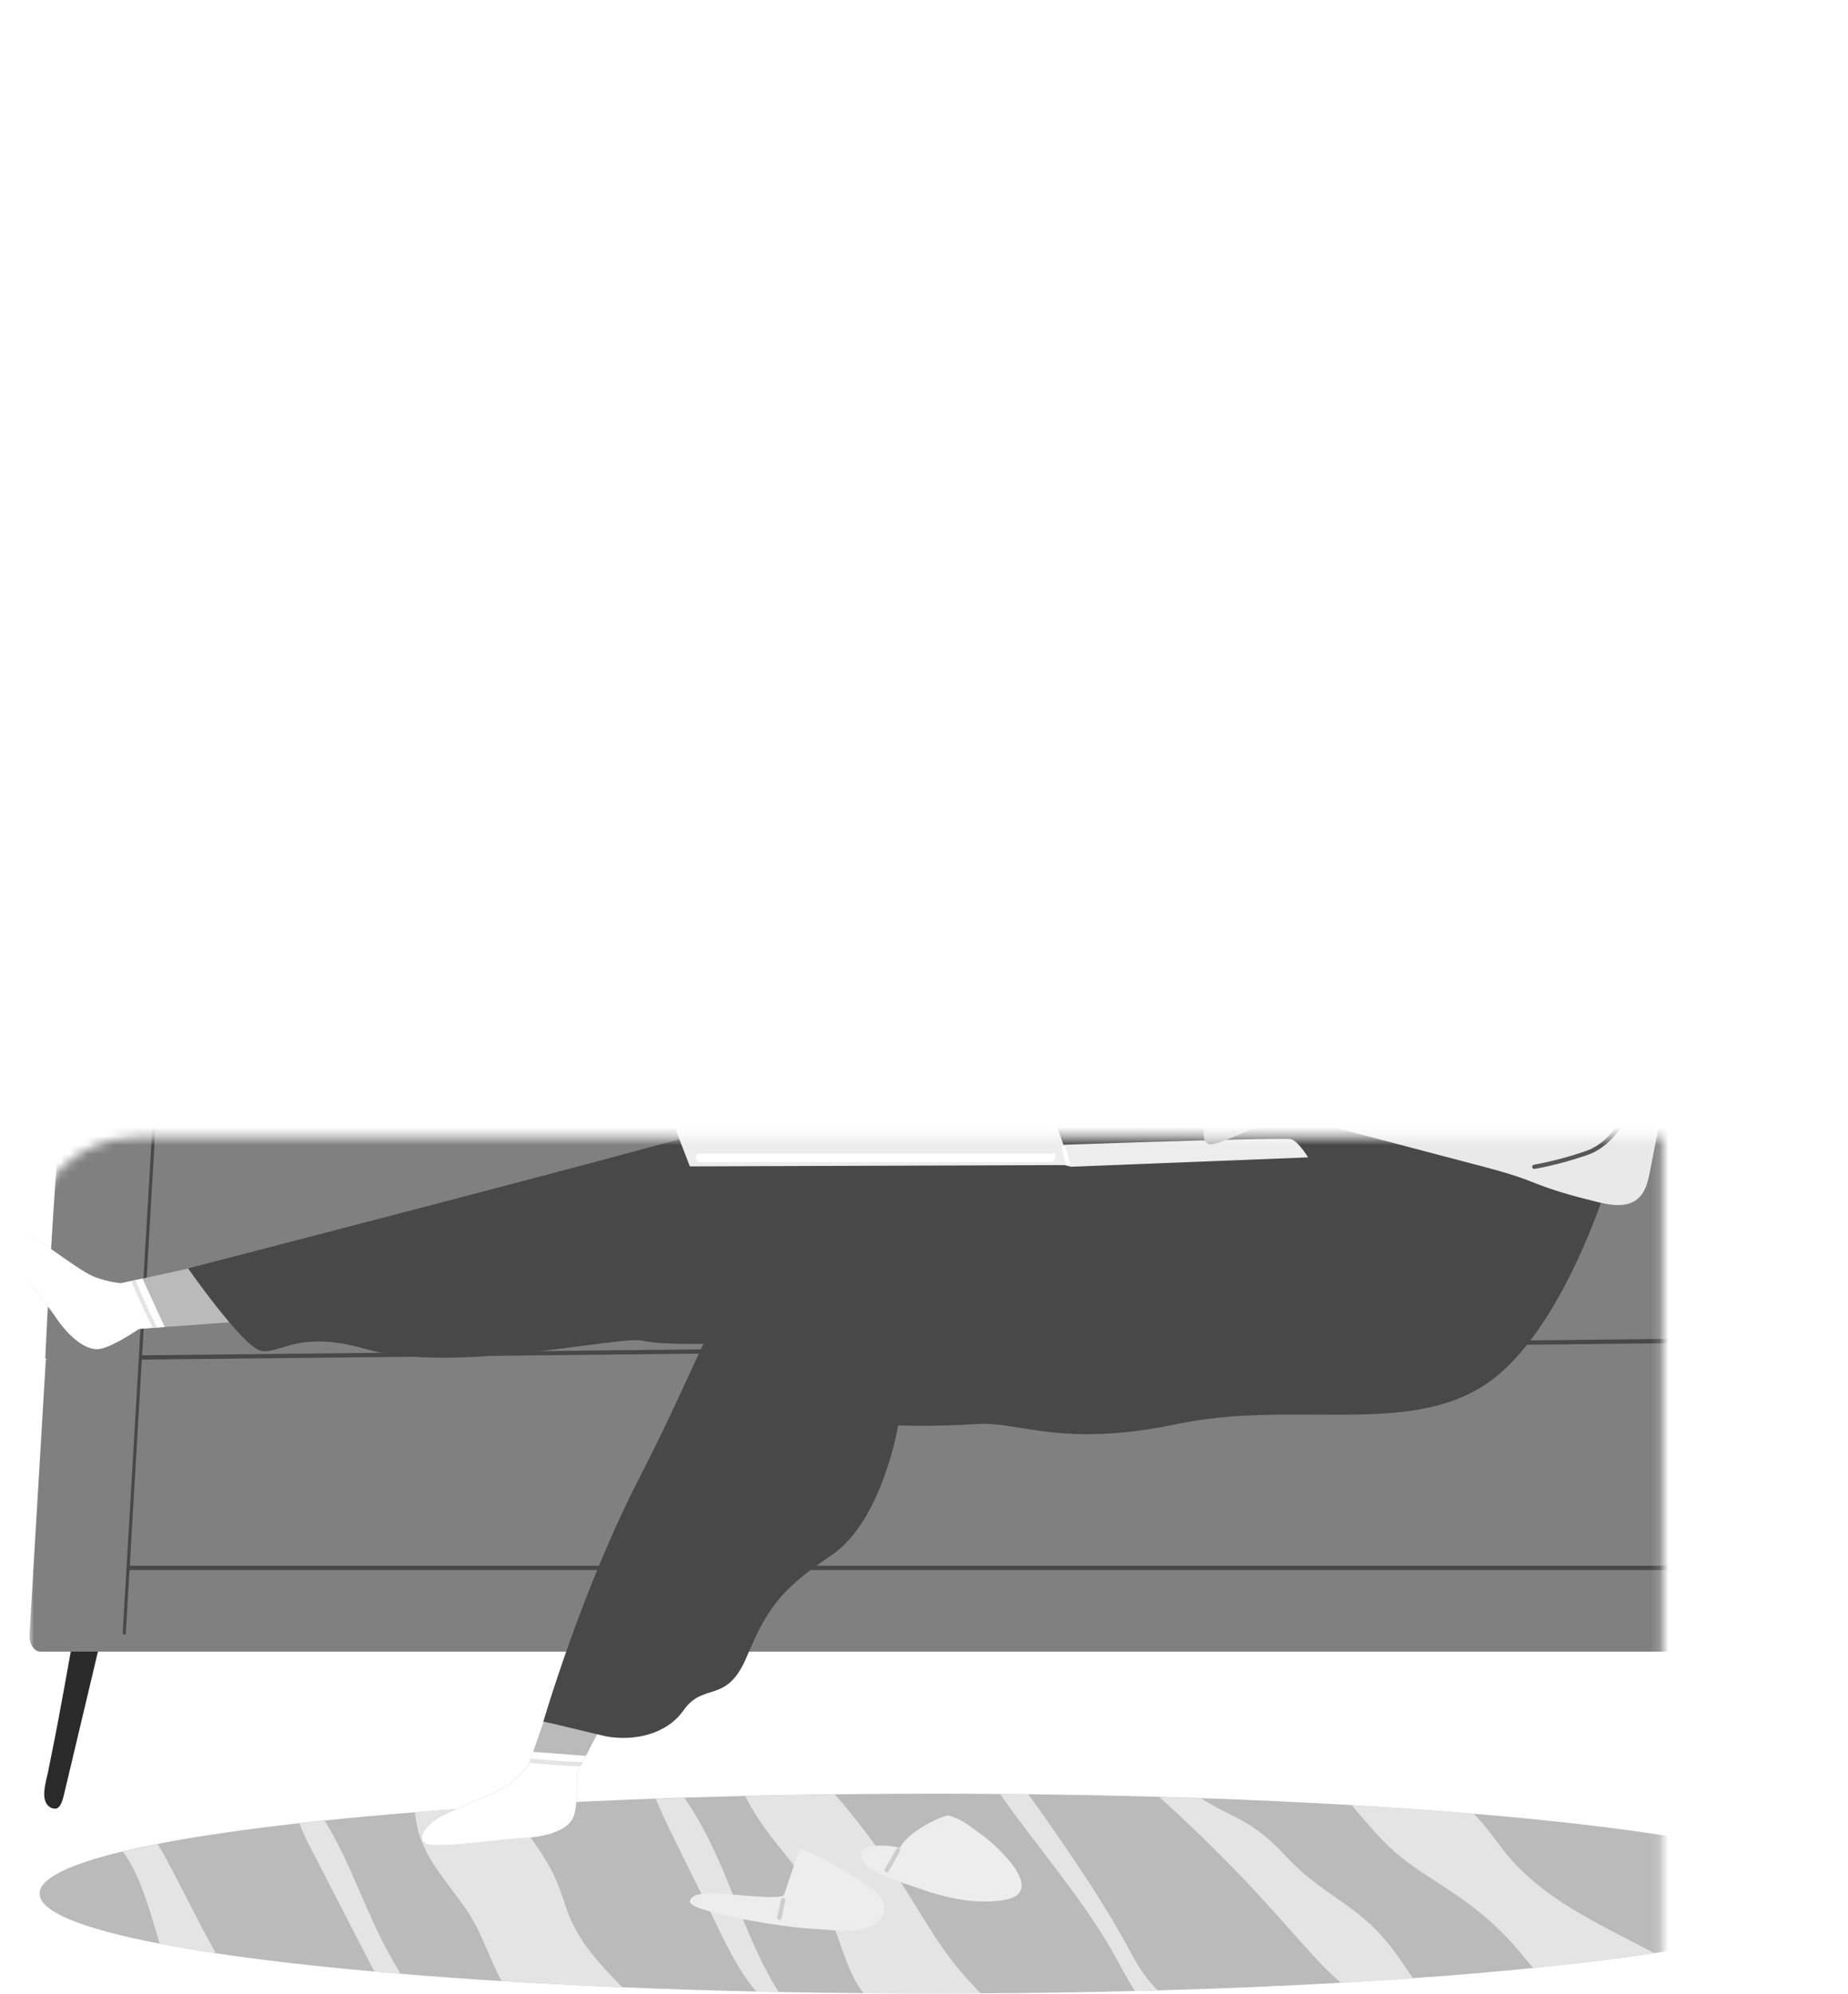 <?xml version="1.0" encoding="UTF-8"?><svg id="Layer_2" xmlns="http://www.w3.org/2000/svg" xmlns:xlink="http://www.w3.org/1999/xlink" viewBox="0 0 206.91 223.18"><defs><style>.cls-1{fill:url(#linear-gradient);}.cls-2{mask:url(#mask);}.cls-3{filter:url(#luminosity-noclip-2);}.cls-4{fill:#e9e9e9;}.cls-5{fill:#ededed;}.cls-6{fill:#fff;}.cls-7{fill:#e4e4e4;}.cls-8{fill:#9e9e9e;}.cls-9{fill:#bababa;}.cls-10{fill:#cdcdcd;}.cls-11{fill:#a5a5a5;}.cls-12{fill:gray;}.cls-13{fill:#2a2a2a;}.cls-14{fill:#484848;}.cls-15{fill:#272727;}.cls-16{fill:#575757;}.cls-17{fill:#2f2f2f;}</style><filter id="luminosity-noclip-2" width="206.91" height="523.45" color-interpolation-filters="sRGB" filterUnits="userSpaceOnUse"><feFlood flood-color="#fff" result="bg"/><feBlend in="SourceGraphic" in2="bg"/></filter><linearGradient id="linear-gradient" x1="104.42" y1="127.31" x2="104.42" y2="523.45" gradientTransform="matrix(1, 0, 0, 1, 0, 0)" gradientUnits="userSpaceOnUse"><stop offset="0" stop-color="#fff"/><stop offset=".01" stop-color="#e5e4e5"/><stop offset=".04" stop-color="#bcbbbc"/><stop offset=".06" stop-color="#979696"/><stop offset=".09" stop-color="#787576"/><stop offset=".12" stop-color="#5d5a5b"/><stop offset=".16" stop-color="#474445"/><stop offset=".2" stop-color="#373334"/><stop offset=".25" stop-color="#2b2728"/><stop offset=".32" stop-color="#242021"/><stop offset=".52" stop-color="#231f20"/></linearGradient><mask id="mask" width="206.91" height="523.45" maskUnits="userSpaceOnUse"><g class="cls-3"><rect class="cls-1" x="3.29" y="127.31" width="202.26" height="396.14" rx="12" ry="12"/></g></mask></defs><g id="New_components"><g class="cls-2"><g><g><path class="cls-9" d="M4.44,211.99c0,2.04,4.89,3.95,13.42,5.59,1.92,.37,4.03,.73,6.3,1.07,5.11,.77,11.08,1.46,17.75,2.05,.96,.09,1.94,.17,2.94,.25,3.6,.3,7.39,.58,11.34,.82,4.31,.27,8.82,.5,13.5,.69,4.84,.2,9.86,.37,15.02,.48,.83,.02,1.67,.03,2.51,.05,3.12,.06,6.29,.11,9.5,.13,2.66,.03,5.34,.04,8.05,.04,1.7,0,3.38,0,5.06-.02,5.91-.03,11.69-.12,17.28-.26,.87-.02,1.72-.05,2.58-.07,7.17-.2,14.03-.49,20.49-.86,2.76-.16,5.45-.33,8.05-.51,4.77-.33,9.26-.72,13.44-1.14,5.01-.5,9.57-1.05,13.59-1.66,5.59-.84,10.15-1.76,13.48-2.75,.63-.19,1.21-.38,1.75-.57,2.98-1.06,4.58-2.19,4.58-3.35,0-1.96-4.5-3.79-12.42-5.39-1.63-.33-3.41-.65-5.33-.96-6.15-.99-13.71-1.87-22.36-2.59-4.29-.36-8.84-.68-13.63-.96-5.35-.31-10.98-.58-16.84-.78-1.55-.05-3.12-.1-4.7-.15-4.76-.14-9.65-.23-14.66-.29-1.05,0-2.1-.02-3.15-.03-2.39-.02-4.81-.03-7.24-.03-3.81,0-7.56,.02-11.26,.07-3.4,.05-6.75,.11-10.03,.18-2.3,.06-4.57,.12-6.8,.19-1.08,.03-2.16,.07-3.23,.11-5.78,.21-11.33,.48-16.6,.8-3.59,.22-7.06,.46-10.37,.73-3.55,.28-6.93,.59-10.12,.92-.96,.1-1.89,.2-2.81,.3-6.15,.69-11.5,1.47-15.87,2.32-1.4,.27-2.7,.55-3.89,.84-5.99,1.43-9.33,3.03-9.33,4.72Z"/><g><path class="cls-7" d="M13.77,207.27c.51,.73,.98,1.5,1.37,2.34,1.07,2.27,1.77,4.7,2.48,7.11,.08,.28,.16,.57,.24,.86,1.92,.37,4.03,.73,6.3,1.07-.2-.35-.39-.69-.58-1.04-1.4-2.57-2.69-5.21-4.06-7.8-.6-1.13-1.2-2.27-1.86-3.38-1.4,.27-2.7,.55-3.89,.84Z"/><path class="cls-7" d="M33.53,204.12c.44,1.23,1.08,2.42,1.68,3.58,1.43,2.77,2.85,5.53,4.28,8.3l2.26,4.38c.06,.11,.11,.22,.17,.33,.96,.09,1.94,.17,2.94,.25-.51-.84-1-1.69-1.47-2.55-1.14-2.1-2.09-4.3-3.04-6.49-1.2-2.77-2.42-5.56-4-8.11-.96,.1-1.89,.2-2.81,.3Z"/><path class="cls-7" d="M46.45,202.89c.11,.91,.27,1.82,.56,2.68,1.16,3.45,3.9,6.01,5.75,9.06,1.37,2.25,2.13,4.84,3.41,7.14,4.31,.27,8.82,.5,13.5,.69-.36-.39-.73-.77-1.09-1.14-2.28-2.38-4.2-4.71-5.23-7.89-.55-1.68-1.11-3.28-2.01-4.8-.89-1.5-1.91-2.93-2.93-4.35-.51-.71-1.04-1.42-1.59-2.13-3.59,.22-7.06,.46-10.37,.73Z"/><path class="cls-7" d="M73.42,201.36c.49,1.2,1.04,2.38,1.61,3.55,1.57,3.22,3.17,6.42,4.75,9.63,1.32,2.68,2.79,5.98,4.91,8.42,.83,.02,1.67,.03,2.51,.05-.26-.4-.5-.81-.74-1.22-2.39-4.17-3.91-8.76-5.83-13.15-1.02-2.33-2.15-4.6-3.55-6.72-.15-.22-.29-.44-.44-.66-1.08,.03-2.16,.07-3.23,.11Z"/><path class="cls-7" d="M83.45,201.06c.87,1.78,2.02,3.45,3.23,4.98,2.66,3.41,5.59,6.57,7.09,10.7,.68,1.86,1.23,3.79,2.29,5.49,.2,.31,.41,.62,.64,.91,2.66,.03,5.34,.04,8.05,.04,1.7,0,3.38,0,5.06-.02-1.05-1.1-2.09-2.22-3.03-3.42-1.55-1.97-2.86-4.11-4.16-6.24-2.72-4.47-5.73-8.71-9.14-12.62-3.4,.05-6.75,.11-10.03,.18Z"/><path class="cls-7" d="M111.99,200.84c.62,.9,1.26,1.78,1.9,2.65,3.88,5.22,8.07,10.2,11.19,15.92,.6,1.1,1.26,2.3,2,3.49,.87-.02,1.72-.05,2.58-.07-.43-.4-.82-.83-1.19-1.31-1-1.3-1.76-2.75-2.54-4.18-1.72-3.12-3.64-6.12-5.63-9.07-1.69-2.49-3.38-4.98-5.16-7.4-1.05,0-2.1-.02-3.15-.03Z"/><path class="cls-7" d="M129.8,201.16c3.08,2.79,6.07,5.68,8.96,8.67,2.83,2.92,5.47,6,8.2,9.01,1,1.1,2.05,2.18,3.2,3.14,2.76-.16,5.45-.33,8.05-.51-1.04-1.56-2.09-3.12-3.32-4.54-1.42-1.65-3.09-2.97-4.89-4.2-2.15-1.48-4.17-2.94-5.96-4.86-1.68-1.8-3.32-3.26-5.53-4.36-1.4-.7-2.74-1.38-4.02-2.19-1.55-.05-3.12-.1-4.7-.15Z"/><path class="cls-7" d="M151.34,202.08c1.57,1.82,3.08,3.71,4.91,5.3,1.94,1.67,4.15,2.98,6.28,4.39,2.23,1.48,4.28,3.14,6.14,5.06,1.05,1.09,2,2.31,2.99,3.48,5.01-.5,9.57-1.05,13.59-1.66-3.39-1.8-6.88-3.44-10.12-5.53-2.1-1.35-4.08-2.91-5.77-4.76-1.55-1.7-2.71-3.76-4.39-5.33-4.29-.36-8.84-.68-13.63-.96Z"/><path class="cls-7" d="M187.32,205.64c.15,.13,.3,.27,.46,.4,2.04,1.83,4.08,3.65,6.12,5.48,1.02,.91,2.04,1.83,3.06,2.74,.59,.53,1.17,1.11,1.78,1.65,.63-.19,1.21-.38,1.75-.57-1.81-1.96-3.53-4.02-5.28-5.96-.84-.93-1.69-1.86-2.55-2.79-1.63-.33-3.41-.65-5.33-.96Z"/></g></g><g><path class="cls-13" d="M13.96,172.27s-6.77,28.5-6.79,28.6c-.14,.62-.4,1.53-.91,1.59-.42,.05-.97-.19-1.2-.87-.32-.95,.15-2.4,.34-3.34,.27-1.33,.53-2.66,.8-4,.77-3.88,3.92-21.61,3.92-21.61l3.85-.38Z"/><path class="cls-13" d="M192.85,170.53s3.8,29.54,3.81,29.64c.09,.64,.18,1.61-.26,1.99-.35,.31-.92,.47-1.35,.02-.6-.63-.69-2.21-.85-3.16-.22-1.35-.44-2.69-.67-4.04-.65-3.93-3.95-21.59-3.95-21.59l3.26-2.86Z"/><path class="cls-12" d="M16.69,127.7s3.2-46.17,6.94-47.71c2.42-1,73.53-1.25,127.37-.67,29.48,.32,46.61,.16,49.21,1.87,2.29,1.5,.56,9.54-.12,19.44-.87,12.73-2.28,27.02-2.28,27.02l-.48,33.69-186.41,3.56,5.78-37.2Z"/><path class="cls-12" d="M5.12,152.2H204.15l-2.66,31.15c-.07,.88-.61,1.54-1.25,1.54H4.55c-.74,0-1.31-.87-1.25-1.88l1.83-30.8Z"/><path class="cls-12" d="M5.07,152.07s1.44-32.29,2.98-34.9c.68-1.14,9.01-.98,9.95,1.26,.93,2.24-3.14,39.95-3.14,39.95l-9.79-6.31Z"/><path class="cls-12" d="M193.85,152.07s2.1-20.77,3.76-33.08c.47-3.52,8.27-2.14,8.98-.48,1.54,3.6-2.95,39.87-2.95,39.87l-9.79-6.31Z"/><path class="cls-14" d="M15.93,152.2c-.1,0-.17-.11-.17-.24,0-.13,.08-.24,.17-.24l178.47-1.92h0c.1,0,.17,.11,.17,.24,0,.13-.08,.24-.17,.24l-178.47,1.92h0Z"/><path class="cls-14" d="M13.91,182.99h-.01c-.1-.01-.17-.13-.16-.26l3.35-57.1c0-.13,.09-.23,.19-.22,.1,.01,.17,.13,.16,.26l-3.35,57.1c0,.13-.08,.22-.17,.22Z"/><path class="cls-14" d="M192.1,184.55s-.02,0-.02,0c-.09-.02-.16-.14-.15-.27l6.15-63.54c.01-.13,.1-.23,.19-.21,.09,.02,.16,.14,.15,.27l-6.15,63.54c-.01,.12-.09,.21-.17,.21Z"/><path class="cls-14" d="M192.81,175.75H14.34c-.1,0-.17-.11-.17-.24s.08-.24,.17-.24H192.81c.1,0,.17,.11,.17,.24s-.08,.24-.17,.24Z"/></g><g><polygon class="cls-11" points="177.77 48.5 78.23 48.5 83.56 0 183.1 0 177.77 48.5"/><polygon class="cls-6" points="180.38 2.47 179.79 7.77 179.36 11.59 177.25 30.4 175.45 46.44 80.83 46.44 82.46 31.91 84 18.21 85.77 2.47 180.38 2.47"/><path class="cls-5" d="M108.85,2.47c-1.22,1.64-2.13,3.47-3,5.32-1.8,3.82-3.83,8.3-8.1,9.89-2.35,.88-4.56,.14-6.91-.28-2.13-.39-4.17-.08-6.21,.6-.2,.07-.39,.13-.59,.21l-1.54,13.69c.09-.06,.19-.12,.29-.18,3.86-2.33,8.24-3.67,12.19-5.83,3.4-1.85,6.65-4.23,8.79-7.51,2.5-3.83,2.86-8.55,5.05-12.52,.67-1.21,1.49-2.33,2.41-3.37h-2.38Z"/><path class="cls-5" d="M151.72,2.47c-.84,.26-1.68,.52-2.51,.79-3.39,1.09-6.76,2.31-9.88,4.04-3.22,1.78-5.88,4.1-8.27,6.88-2.29,2.67-4.51,5.24-7.67,6.9-3.19,1.68-6.58,2.81-9.01,5.62-2.31,2.67-3.94,5.75-6.6,8.14-2.74,2.46-6,3.85-9.21,5.57-2.52,1.35-5.11,3.32-6.06,6.05h27.85c2.78-2.95,5.21-6.24,8.31-8.89,1.42-1.21,2.98-2.28,4.7-3.04,1.92-.84,4.02-1.21,5.54-2.76,1.37-1.4,2.15-3.26,3.04-4.97,.88-1.68,1.96-3.23,3.29-4.58,1.3-1.32,2.81-2.46,4.44-3.33,1.71-.9,3.56-1.49,5.29-2.34,1.95-.97,3.41-2.29,4.34-4.28,.81-1.75,1.3-3.65,2.44-5.24,1.52-2.11,3.74-3.53,6.1-4.55h-16.12Z"/><path class="cls-6" d="M154.28,6.31c-2.12-.53-5.9,.94-7.27,1.45-2.94,1.1-5.5,2.91-7.34,5.47-.57,.79-1.06,1.9-.46,2.67,.38,.49,1.06,.62,1.69,.65,1.94,.08,3.85-.52,5.67-1.2,3.13-1.18,6.27-2.75,8.32-5.4,.63-.81,1.14-1.95,.61-2.83-.26-.43-.68-.68-1.21-.82Z"/><path class="cls-6" d="M139.83,19.85c-1.64,.15-3.92,1.33-5.05,2.5-.84,.87-2,4.18,.23,4.1,2.55-.09,4.71-2.35,5.8-4.47,.22-.42,.41-.9,.31-1.36-.13-.64-.64-.83-1.3-.77Z"/><path class="cls-6" d="M123.27,35.26c-.46-.3-.91-.44-1.2-.98-.22-.41-.26-.88-.3-1.34-.07-.68-.06-1.42-.38-2.04-.68-1.32-2.22-1.13-3.38-.65-2.44,1.01-4.55,2.66-6.49,4.51-1.1,.76-2.18,1.56-3.21,2.42-1.03,.85-2.86,2.19-2.1,3.77,.69,1.44,3.2,.94,4.4,.7,1.17-.24,2.31-.59,3.5-.69,1.18-.1,2.36,.1,3.53-.02,1.94-.19,3.58-1.33,5.02-2.55,.98-.83,2.05-2.2,.6-3.14Z"/><path class="cls-5" d="M173.03,13.69c-1.58,1.59-3.2,3.14-5.05,4.42-1.72,1.19-3.58,2.18-5.47,3.07-3.8,1.8-7.78,3.21-11.48,5.23-3.77,2.06-6.82,4.77-9.07,8.46-1.44,2.36-2.62,4.87-4.22,7.13-1.18,1.66-2.56,3.15-4.12,4.44h3.9c.68-.94,.95-2.23,1.45-3.26,2-4.06,5.37-7.24,8.81-10.08,1.93-1.59,3.9-3.18,5.96-4.6,2.06-1.41,4.29-2.54,6.54-3.61,2.24-1.06,4.51-2.08,6.66-3.33,2.08-1.2,4.02-2.61,5.88-4.13,2.09-1.7,4.06-3.54,6.01-5.39,.15-.14,.3-.29,.46-.43l.43-3.81c-2.51,1.58-4.61,3.78-6.71,5.89Z"/><path class="cls-5" d="M176.21,31.35c-2.7,2.73-5.36,5.51-8.04,8.27-1.46,1.5-2.87,3.22-4.59,4.43-1.68,1.18-3.79,1.54-5.77,1.89-1.16,.21-2.32,.36-3.49,.47-.14,.01-.27,.02-.4,.03h21.49l1.8-16.03c-.35,.3-.69,.62-1,.94Z"/><path class="cls-5" d="M162.95,32.64c-.06-.28-.17-.55-.37-.78-.43-.5-1.12-.69-1.78-.76-5.01-.6-9.99,3.59-12.8,7.33-.63,.84-1.22,1.79-1.23,2.84,0,.23,.03,.46,.15,.65,.44,.66,1.45,.2,2.11-.24,1.64-1.11,3.55-1.82,5.52-2.05,1.81-.21,3.75-.05,5.32-.97,1.4-.82,2.22-2.36,2.78-3.88,.25-.68,.44-1.46,.3-2.14Z"/><path class="cls-5" d="M168.44,24.28c-.72,.18-1.35,.69-1.77,1.31-.66,.98-1.68,4.11,.16,4.61,.59,.16,1.17-.25,1.62-.66,.69-.64,1.31-1.35,1.85-2.12,.3-.43,.58-.9,.61-1.42,.04-.95-.9-1.76-1.85-1.79-.2,0-.4,.02-.6,.07Z"/><path class="cls-5" d="M129.77,5.97c-.44-1.02-1.81-1.38-2.97-1.5-2.16-.24-4.33-.32-6.5-.24-1.41,.05-2.91,.21-4.03,1.07-1.02,.79-1.56,2.04-2.21,3.15-.96,1.63-11.92,13.63-5.31,14.04,1.22,.08,2.35-.65,3.27-1.47,2.81-2.5,4.67-6.08,7.92-7.98,3-1.76,7.01-1.95,9.23-4.63,.51-.61,.9-1.41,.7-2.18-.02-.09-.05-.18-.09-.26Z"/><path class="cls-5" d="M105.25,25.85c-.2-.23-.52-.33-.82-.39-3.32-.64-6.1,2.32-6.74,5.34-.1,.46-.14,.99,.15,1.37,.36,.46,1.06,.47,1.63,.36,2.83-.52,5.25-2.83,5.91-5.64,.07-.29,.12-.61-.02-.88-.03-.05-.06-.1-.1-.15Z"/><path class="cls-5" d="M96.46,7.04c-.19-.04-.39,0-.58,.04-1.31,.3-2.84,1.24-3.5,2.44-.36,.66-.28,1.63,.38,2,.45,.25,1.02,.15,1.49-.04,1.31-.52,2.35-1.7,2.7-3.06,.12-.47,.11-1.08-.32-1.3-.06-.03-.12-.05-.18-.06Z"/></g><g><polygon class="cls-9" points="12.95 143.79 15.04 148.8 15.56 148.77 18.44 148.55 29.1 147.77 24.38 141.28 15.95 143.13 13.58 143.65 12.95 143.79"/><path class="cls-9" d="M.08,138.83c.5,1.53,5.2,7.16,6.14,8.59,.94,1.44,3.13,4,5.1,3.55,1.18-.27,2.99-1.37,4.25-2.21,.84-.56,1.44-1,1.44-1l-.48-3.38-.03-.23h-.08l-2.84-.5h-.1s-1.18-.06-2.86-.68c-1.67-.62-5.7-3.87-7.36-4.77-1.67-.89-3.68-.91-3.18,.63Z"/><path class="cls-6" d="M.08,138.83c.5,1.53,5.2,7.16,6.14,8.59,.94,1.44,3.13,4,5.1,3.55,1.18-.27,2.99-1.37,4.25-2.21l1.54-.12,.5-.03,.83-.06-1.91-4.17-.12-.25-.46-1.01-.76,.17-.47,.1-1.14,.25h-.1s-1.18-.06-2.86-.68c-1.67-.62-5.7-3.87-7.36-4.77-1.67-.89-3.68-.91-3.18,.63Z"/><path class="cls-7" d="M14.72,143.4c.69,1.79,1.53,3.53,2.38,5.25l.5-.03c-.87-1.75-1.72-3.5-2.42-5.32l-.47,.1Z"/></g><g><polygon class="cls-9" points="58.99 198.11 64.36 198.97 64.6 198.5 65.6 196.56 70.84 186.44 62.84 187.06 59.69 196.11 59.2 197.5 58.99 198.11"/><path class="cls-9" d="M48.02,206.48c1.57,.38,8.82-.67,10.54-.73,1.72-.05,5.05-.57,5.69-2.48,.38-1.14,.4-3.26,.35-4.77-.03-1.01-.09-1.75-.09-1.75l-.74-.32-2.61-1.14-.77,.87-1.18,1.34-.07,.08s-.66,.99-2.06,2.09c-1.4,1.1-6.29,2.82-7.93,3.77-1.63,.95-2.7,2.66-1.13,3.04Z"/><path class="cls-6" d="M48.02,206.48c1.57,.38,8.82-.67,10.54-.73,1.72-.05,5.05-.57,5.69-2.48,.38-1.14,.4-3.26,.35-4.77l.4-.77,.25-.48,.36-.69-1.84-.14-3.38-.26-.7-.05-.26,.75-.16,.47-.06,.18-.07,.08s-.66,.99-2.06,2.09c-1.4,1.1-6.29,2.82-7.93,3.77-1.63,.95-2.7,2.66-1.13,3.04Z"/><path class="cls-7" d="M59.27,197.32c1.9,.22,3.82,.35,5.73,.41l.25-.48c-1.95-.05-3.88-.18-5.81-.4l-.16,.47Z"/></g><path class="cls-9" d="M123.69,101.37s-4.46,3.72-6.78,6.6c-2.32,2.88-8.81,9.57-8.81,9.57l6.17,4.22s10.49-4.41,13.22-7.13c2.72-2.72,6.09-9.53,6.09-9.53l-5.85-4.97-4.03,1.24Z"/><path class="cls-9" d="M146.22,91.22s-10.24,14.23-11.39,15.25c-1.14,1.01-11.14-5.1-11.14-5.1l9.37-15.79,13.16,5.64Z"/><path class="cls-4" d="M150.56,66.1s-6.98,1.23-11.91,8.92c-4.93,7.69-9.82,14.42-9.72,14.78,.1,.36,9.08,4.69,9.08,4.69l12.54-28.39Z"/><path class="cls-14" d="M21.06,141.99s5.96,8.53,8.04,9.18c2.08,.64,4-2.41,11.85-.16,7.85,2.24,20.91,.02,27.16-.72,6.25-.74,.88,.3,11.93,.14,11.06-.16,18.11-4.33,35.57-6.25,17.47-1.92,25.16-7.37,29.8-9.29,4.65-1.93,9.78-12.34,8.01-13.62-1.76-1.28-22.62-4.82-22.62-4.82,0,0-3.42,.61-8.64,1.58-3,.56-6.59,1.23-10.47,1.97h0c-12.83,2.45-28.8,5.65-36.78,7.84-14.58,4-53.86,14.15-53.86,14.15Z"/><path class="cls-9" d="M111.71,120.01l2.55,1.75s4.16-1.74,7.92-3.72c-3,.56-6.59,1.23-10.47,1.97Z"/><path class="cls-14" d="M180.35,131.37s-5.13,17.62-13.94,23.55c-8.81,5.93-21.63,1.76-34.61,4.49-12.98,2.72-17.62-.32-22.43,0-4.81,.32-8.81,.16-8.81,.16,0,0-1.76,10.73-7.53,14.58-5.77,3.85-7.21,6.09-9.45,11.38-2.24,5.29-4.81,2.72-7.05,5.93-1.91,2.73-5.61,3.48-8.69,2.91-.56-.1-6.98-1.72-7.01-1.63,0,0,4.33-14.9,10.89-27.56,6.57-12.66,11.38-26.59,16.66-30.28,5.29-3.69,13.3-2.24,28.52-3.53,15.22-1.28,30.9-9.13,30.9-9.13l32.55,9.13Z"/><path class="cls-4" d="M127.9,115.69c1.44,1.12,3.38,1.82,5.08,2.46,.54,.2,1.6,.81,2.2,.54,.59-.26,.9-1.25,1.18-1.76,4.78-8.55,10.99-20.44,15.22-29.28,2.06-4.3,4.09-8.6,6.13-12.91,1.68-3.56,3.31-7.36,2.75-11.36,.19-.11,.13-.41-.07-.44,0-.04-.01-.07-.02-.11-.06-.3-.52-.17-.46,.13,0,.04,0,.07,.02,.1-4.28,1.35-8.9,2.45-12.81,4.68-1.63,.93-3.11,2.14-4.16,3.72-1.27,1.91-1.77,4.18-2.59,6.29-1.68,4.31-3.1,9.46-4.88,14.15-.73,1.91-3.32,8.7-3.69,11.06-.35,2.23-2.96,7.36-4.17,9.23-.81,1.24-.97,2.51,.29,3.5Z"/><path class="cls-6" d="M169.6,119.26c-.46,2.07-.74,4.12-1.67,6.05-.69,1.45-1.59,2.81-2.28,4.26-1.64-.19-3.26-.49-4.82-1.02-4.16-1.41-5.9-1.91-11.63-2.39-1.74-.14-6.95-3.43-7.73-3.49-1.76-.14-5.89-2.49-7.27-3-.88-.33-3.54-2.41-3.54-2.41,0-2.03,4.43-7.37,5.01-9.31,.84-2.84,2.12-5.32,3.53-7.91,1.43-2.64,2.27-5.32,2.71-8.28,.4-2.66,.59-5.36,1.25-7.97,.28-1.11,.65-2.2,1.15-3.23,.61-1.25,1.55-2.29,2.19-3.51,.73-1.38,.72-2.91,1.09-4.39,.29-1.15,.79-2.25,1.45-3.22,1.27-1.86,3.05-3.18,5.15-3.97,1.47-.55,3.03-.88,4.41-1.63,1.35-.73,2.32-1.89,3.44-2.91,.85-.78,1.79-1.48,2.93-1.73,1.57-.35,4.2,.43,4.88-1.59,.04-.13,.16-.17,.26-.16,.04-.14-.21,.99,.35-.16l4.64,2.4s8,10.72,7.24,13.71c-.6,2.36-.57,4.81-.85,7.21-.27,2.34-.99,4.49-1.91,6.65-.88,2.09-1.79,4.15-2.34,6.36-.57,2.32-.87,4.69-1.18,7.05-.56,4.26-1.27,8.44-3.49,12.19-1.24,2.09-2.44,4.02-2.97,6.43Z"/><path class="cls-17" d="M144.48,45.16c.08,.62,.29,1.23,.57,1.79,.15,.31,.88,1.07,.89,1.36,0,.28,.06,.54,.18,.79,.13,.27,.26,.43,.54,.56,.27,.12,.59,.04,.87,.18,.31,.15,.55,.38,.83,.58,.49,.37,.93,.65,1.55,.48,.82-.21,1.44-.41,2.29-.1,.58,.21,1.17,.37,1.79,.46,2.44,.37,4.89-.18,7.24-.79,1.44-.37,2.87-.79,4.37-.79,1.34,0,2.68,.23,4,.4-.06,.6-.12,1.2-.18,1.8-.03,.29,.43,.29,.46,0,.15-1.48,.32-2.96,.41-4.45,.1-1.53-.04-3.03-.07-4.55-.02-1.26,.58-2.41,.4-3.65-.1-.67-.27-1.33-.4-1.98,.2-.25,.42-.49,.53-.72,.25-.54,.43-1.14,.52-1.73,.16-1.05-.2-2.01-.61-2.96-.9-2.09-2.58-2.78-4.69-2.15-.68-.84-1.65-1.38-2.8-1.41-1.09-.03-2.06,.54-3.1,.71-.36,.06-.67,.23-1.01,.3-.73,.15-.92-.12-1.36-.57-1.06-1.09-3.3-.24-4.41,.33-1.15,.59-1.88,1.6-2.38,2.73-.32-.31-.68-.58-1.04-.72-.77-.3-1.46,.14-1.98,.7-.71,.76-.64,1.98-1.12,2.89-.45,.86-.99,1.47-.96,2.48,.03,1.1-.54,2.59-.12,3.61,.12,.29,.31,.6,.18,.89-.06,.12-.16,.21-.26,.29-.34,.31-.6,.65-.79,1.02-.34,.66-.44,1.41-.34,2.21Z"/><path class="cls-9" d="M156.74,57.58l.37,.75,2.5,5.16,.94,2.18,.13,.31s4.3,.72,7-1.16c2.7-1.88,4.37-5.02,4.37-5.02l-2.8-12.33-12.51,10.11Z"/><path class="cls-9" d="M147.6,42.95s.37,2.23,.96,5.04c.09,.44,.19,.89,.3,1.36,.65,2.89,1.5,6.09,2.43,8.06,1.33,2.81,2.48,5.39,5.81,6.5,3.37,1.12,6.93-1.57,9.12-5.23,1.84-3.07,2.08-4.49,1.86-7.97-.03-.47,1.35-2.02,1.29-2.48-.47-3.54-1.4-7.34-3.27-10.43-.32-.54-.69-1.08-1.15-1.51-2.74-2.54-9.01-1-12.07,.49-3.06,1.49-5.26,6.16-5.26,6.16Z"/><path class="cls-15" d="M159.05,48.56c-.08-.33-.07-.66,.18-.82,.68-.41,1.32,.8,1.42,1.22,.06,.25,.02,.59-.16,.79-.2,.21-.5,.17-.73,.02-.2-.13-.36-.33-.47-.54-.08-.15-.19-.41-.25-.67Z"/><path class="cls-15" d="M151.22,50.42c-.08-.33-.07-.66,.18-.82,.68-.41,1.32,.8,1.42,1.22,.06,.25,.02,.59-.16,.79-.2,.21-.5,.17-.73,.02-.2-.13-.36-.33-.47-.54-.08-.15-.19-.41-.25-.67Z"/><path class="cls-8" d="M155.57,57.99s.86-.11,2.27-.46c1.41-.34,2.59-.96,2.59-.96,0,0-.33,1.53-1.93,2.07-1.6,.54-2.94-.66-2.94-.66Z"/><path class="cls-8" d="M156.56,56.49c.11,0,.18,0,.2,0,.13,0,.23-.12,.22-.26,0-.13-.14-.24-.26-.22-.02,0-1.95,.12-2.17-1.13-.25-1.42,.48-4.36,.49-4.38,.03-.13-.05-.26-.17-.29-.13-.03-.26,.05-.29,.17-.03,.12-.77,3.07-.5,4.59,.25,1.41,1.9,1.53,2.48,1.53Z"/><path class="cls-8" d="M159.85,64.03l.71,1.64c1.16-.26,2.72-.68,3.85-1.25,1.99-1.02,1.36-2.13,2.31-3.23,.95-1.1,1.2-5.61,1.2-5.61,0,0-.85,3.5-4.24,6.29-2.26,1.86-3.82,2.16-3.82,2.16Z"/><path class="cls-17" d="M157.95,45.52s.04-.02,.06-.02c.85-.3,1.86-.48,2.76-.33,.17,.03,.35,.07,.5,.17,.39,.26,.35,.78-.07,.98-.23,.11-.48,.12-.72,.17-.32,.07-.64,.15-.95,.23-.54,.14-1.09,.28-1.63,.43-.31,.08-.88,.26-1.16,.03-.84-.64,.67-1.44,1.21-1.65Z"/><path class="cls-17" d="M148.56,47.99c.09,.44,.19,.89,.3,1.36,.04,0,.07-.02,.1-.03,.31-.08,.63-.16,.95-.23,.54-.13,1.09-.25,1.64-.37,.31-.06,.91-.17,1.05-.51,.45-.95-1.26-.97-1.84-.91-.03,0-.05,0-.07,0-.72,.1-1.48,.31-2.14,.68Z"/><path class="cls-17" d="M148.94,40.05c.97-1.19,2.06-2.2,3.36-3.02,1.01-.64,2.04-1.08,3.1-1.38,.02-.04,.05-.09,.11-.11,.12-.05,.23-.1,.35-.14-.03-.11,0-.24,.15-.27,.62-.14,1.23-.23,1.85-.27,.03-.07,.09-.12,.19-.13,1.74-.07,3.52-.09,5.1,.61,.68,.14,1.36,.3,2.04,.46,.15,.04,.19,.18,.14,.3,1.09,.35,2.08,.88,2.75,1.77,.79,1.05,1.1,2.33,1.28,3.6,.15,1.01,.13,1.54-.3,2.37,.19-.05,.39-.08,.63-.07,.29,0,.29,.46,0,.46-.87-.01-1.6,.7-2.28,1.15-.13,.09-.38,.33-.59,.29-.58-.13-.92-1.32-1.07-1.79-.4-1.25-.73-2.44-1.39-3.59-.38-.66-.79-1.3-1.21-1.93-.33,.13-.65,.32-.98,.44-.49,.18-1,.25-1.52,.25-.53,0-1.03-.11-1.55-.2-.67-.11-1.23-.2-1.85,.14-.37,.21-.61,.43-.9,.72-.68,.68-1.14,1.02-2.12,1.16-1.01,.15-2.01,.07-2.99-.18-.17,.2-.39,.37-.61,.54-.63,.46-1.14,.94-1.7,1.46-.41,.38-.85,.42-1.3,.74-.15,.11-.33-.04-.34-.2-.07-1.27,.9-2.26,1.66-3.18Z"/><path class="cls-4" d="M149.2,126.16c5.08,1.34,10.17,2.67,15.25,4.01,2.41,.63,4.81,1.23,7.13,2.16,2.28,.92,4.62,1.58,7.01,2.16,1.29,.31,2.79,.67,4.07,.14,1.53-.64,1.84-2.29,2.13-3.75,.88-4.46,1.69-8.94,2.67-13.38,.45-2.06,.99-4.11,1.78-6.07,.78-1.95,2.07-3.75,2.5-5.83,.41-2.03,.12-4.12,.44-6.17,.33-2.04,1.02-4.01,1.81-5.91,1.57-3.8,3.56-7.49,4.09-11.63,.46-3.6-.5-6.94-2.72-9.81-2.33-3.01-20.27-12.43-20.27-12.43,0,0,.36,4.34,.3,6.03-.11,2.86-.21,5.71-.32,8.57-.1,2.61-.11,5.27-.66,7.83-.55,2.58-1.72,4.93-2.9,7.27-2.19,4.33-4.4,8.71-7.43,12.53-1.49,1.88-3.22,3.55-4.75,5.4-1.42,1.71-2.5,3.59-3.39,5.63-.95,2.19-1.76,4.44-2.85,6.56-1.14,2.21-2.49,4.31-4.01,6.27-.11,.14-.09,.35,.11,.4Z"/><g><polygon class="cls-5" points="119.87 130.42 107.88 96.69 64.63 97.78 77.24 130.57 119.87 130.42"/><path class="cls-5" d="M119.87,130.61l26.59-1.05s-1.08-1.8-1.92-2.04-33.13,.88-33.13,.88l8.45,2.2Z"/></g><path class="cls-9" d="M186.96,105.9s-10.96,13.69-12.15,14.65c-1.19,.95-6.39-3.88-6.39-3.88l7.65-16.03,10.89,5.26Z"/><path class="cls-9" d="M146.74,125.37s1-.03,2.66-.1c.58-.02,1.25-.06,1.98-.09,5.65-.29,15.29-.95,22.24-2.33,4.58-.91,7.37-3.55,8.1-4.22,2.22-1.98,5.23-8.5,5.23-8.5l-11.63-2.16-25.45,11.95-1.76,.83-.98,.46-.4,4.15Z"/><path class="cls-9" d="M147.64,120.98s-5.68-1.35-7.72-.78c-2.04,.57-4.07,4.37-4.61,4.92-.53,.55-.93,2.58,0,2.94,.92,.36,4.51-1.8,6.67-2.19,2.16-.39,4.76-.51,4.76-.51l2.61-2.86-1.71-1.53Z"/><path class="cls-4" d="M195.37,72.08s4.68,4.25,4.92,13.15c.18,6.73-6.02,28.55-6.02,28.55,0,0-5.75,.12-11.88-1.66-10.62-3.09-15.11-8.54-15.11-8.54l8.81-13.54,19.27-17.95Z"/><path class="cls-13" d="M148.12,120.75c.37,1.52,.81,3.02,1.28,4.51,.58-.02,1.25-.06,1.98-.09-.57-1.73-1.07-3.48-1.5-5.25l-1.76,.83Z"/><path class="cls-6" d="M147.8,122.5c.18,.88,1.08,1.43,1.99,1.24,.92-.19,1.51-1.06,1.33-1.94-.18-.88-1.08-1.43-1.99-1.24-.92,.19-1.51,1.06-1.33,1.94Z"/><path class="cls-6" d="M78.13,130.09h39.86c.13-.62,.24-.73,.24-.86,0-.13-.11-.24-.24-.1h-39.86c-.13,.2-.24,.3-.24,.44,0,.13,.11,.24,.24,.53Z"/><path class="cls-6" d="M119.55,130.45s.04,0,.06,0c.13-.03,.21-.16,.17-.29l-.44-1.72c-.03-.13-.16-.21-.29-.17-.13,.03-.21,.16-.17,.29l.44,1.72c.03,.11,.13,.18,.23,.18Z"/><path class="cls-6" d="M85.36,106.58c0-.96,1.53-1.68,3.57-1.68,2.03,0,3.56,.72,3.56,1.68s-1.53,1.68-3.56,1.68c-2.03,0-3.57-.72-3.57-1.68Zm.48,0c0,.57,1.27,1.2,3.08,1.2s3.08-.63,3.08-1.2c0-.57-1.27-1.2-3.08-1.2-1.82,0-3.08,.63-3.08,1.2Z"/><g><path class="cls-5" d="M91.12,215.93c2.04,.08,6.4,.87,7.62-1.4,.6-1.12,0-2.11-.84-2.9-.54-.51-8.12-5.43-8.48-4.37l-1.63,4.84c-.22,.66-6.35-.13-7.06-.13-.72,0-2.87-.18-3.36,.56-.06,.1-.11,.19-.13,.28-.32,1.18,10.44,2.97,13.88,3.11Z"/><path class="cls-10" d="M87.26,214.93c.11,0,.21-.08,.23-.19l.44-1.99c.03-.13-.05-.26-.18-.29-.14-.03-.26,.05-.29,.18l-.44,1.99c-.03,.13,.05,.26,.18,.29,.02,0,.04,0,.05,0Z"/></g><g><path class="cls-5" d="M96.41,207.53c-.19,1.92,4.88,3.29,6.13,3.74,3.12,1.13,6.65,2.01,9.98,1.4,4.79-.88-.98-6.11-2.44-7.16-1.37-.98-2.11-1.7-3.74-2.26-.58-.2-4.72,1.77-5.57,3.59-.77-.17-1.55-.27-2.35-.23-.59,.03-1.92,.07-2.01,.91Z"/><path class="cls-10" d="M99.28,209.6c.08,0,.16-.04,.21-.12l1.28-2.25c.07-.12,.03-.26-.09-.33-.11-.07-.26-.03-.33,.09l-1.28,2.25c-.07,.11-.03,.26,.09,.33,.04,.02,.08,.03,.12,.03Z"/></g><path class="cls-16" d="M170.9,106.22c.1,0,.19-.06,.22-.15,.07-.18,7.23-17.98,9.44-22.33,2.18-4.28,3.38-5.36,3.39-5.38,.1-.09,.11-.24,.02-.34-.09-.1-.24-.11-.34-.02-.05,.04-1.26,1.12-3.5,5.52-2.22,4.36-9.39,22.19-9.46,22.37-.05,.12,.01,.26,.13,.31,.03,.01,.06,.02,.09,.02Z"/><path class="cls-16" d="M135.18,92.89c.1,0,.19-.06,.23-.16,.03-.09,3.28-9.14,4.15-12,.86-2.83,4.91-10.78,4.95-10.86,.06-.12,.01-.26-.1-.32-.12-.06-.26-.01-.32,.1-.17,.33-4.11,8.06-4.98,10.93-.87,2.85-4.11,11.88-4.15,11.97-.04,.12,.02,.26,.15,.31,.03,0,.05,.01,.08,.01Z"/><path class="cls-16" d="M171.78,130.85s.03,0,.04,0c.03,0,2.78-.46,5.95-1.57,3.25-1.14,4.79-4.95,4.86-5.11,.05-.12-.01-.26-.13-.31-.12-.05-.26,.01-.31,.13-.01,.04-1.53,3.77-4.57,4.84-3.13,1.1-5.84,1.54-5.87,1.55-.13,.02-.22,.14-.2,.28,.02,.12,.12,.2,.24,.2Z"/><path class="cls-11" d="M137.49,119.52s.07,0,.11-.02c.12-.06,.17-.2,.11-.32-.02-.03-1.58-3.27-1.5-6.06,.08-2.81,.31-3.78,.31-3.79,.03-.13-.05-.26-.18-.29-.13-.03-.26,.05-.29,.17,0,.04-.25,1.02-.33,3.9-.08,2.91,1.48,6.14,1.55,6.28,.04,.09,.13,.14,.22,.14Z"/><path class="cls-11" d="M163.95,67.97c4.21,0,9.08-6.03,9.3-6.3,.08-.1,.07-.25-.04-.34-.1-.08-.26-.07-.34,.04-.05,.07-5.4,6.7-9.47,6.08-3.98-.6-4.35-2.43-4.35-2.45-.02-.13-.14-.22-.28-.2-.13,.02-.22,.14-.2,.27,.01,.09,.38,2.19,4.76,2.84,.2,.03,.41,.05,.62,.05Z"/><path class="cls-9" d="M168.44,43.96c-.63-.48-1.41-.75-2.22-.66-.98,.11-1.66,.76-1.43,1.8,.06,.29,.52,.23,.45-.06l.22-.27c.23,.69,.56,1.34,.87,2.02,.47,1.04,.61,2.17,.99,3.24,.13,.37,1-.12,1.18-.28,1.68-1.43,1.68-4.44-.06-5.79Z"/></g></g></g></svg>